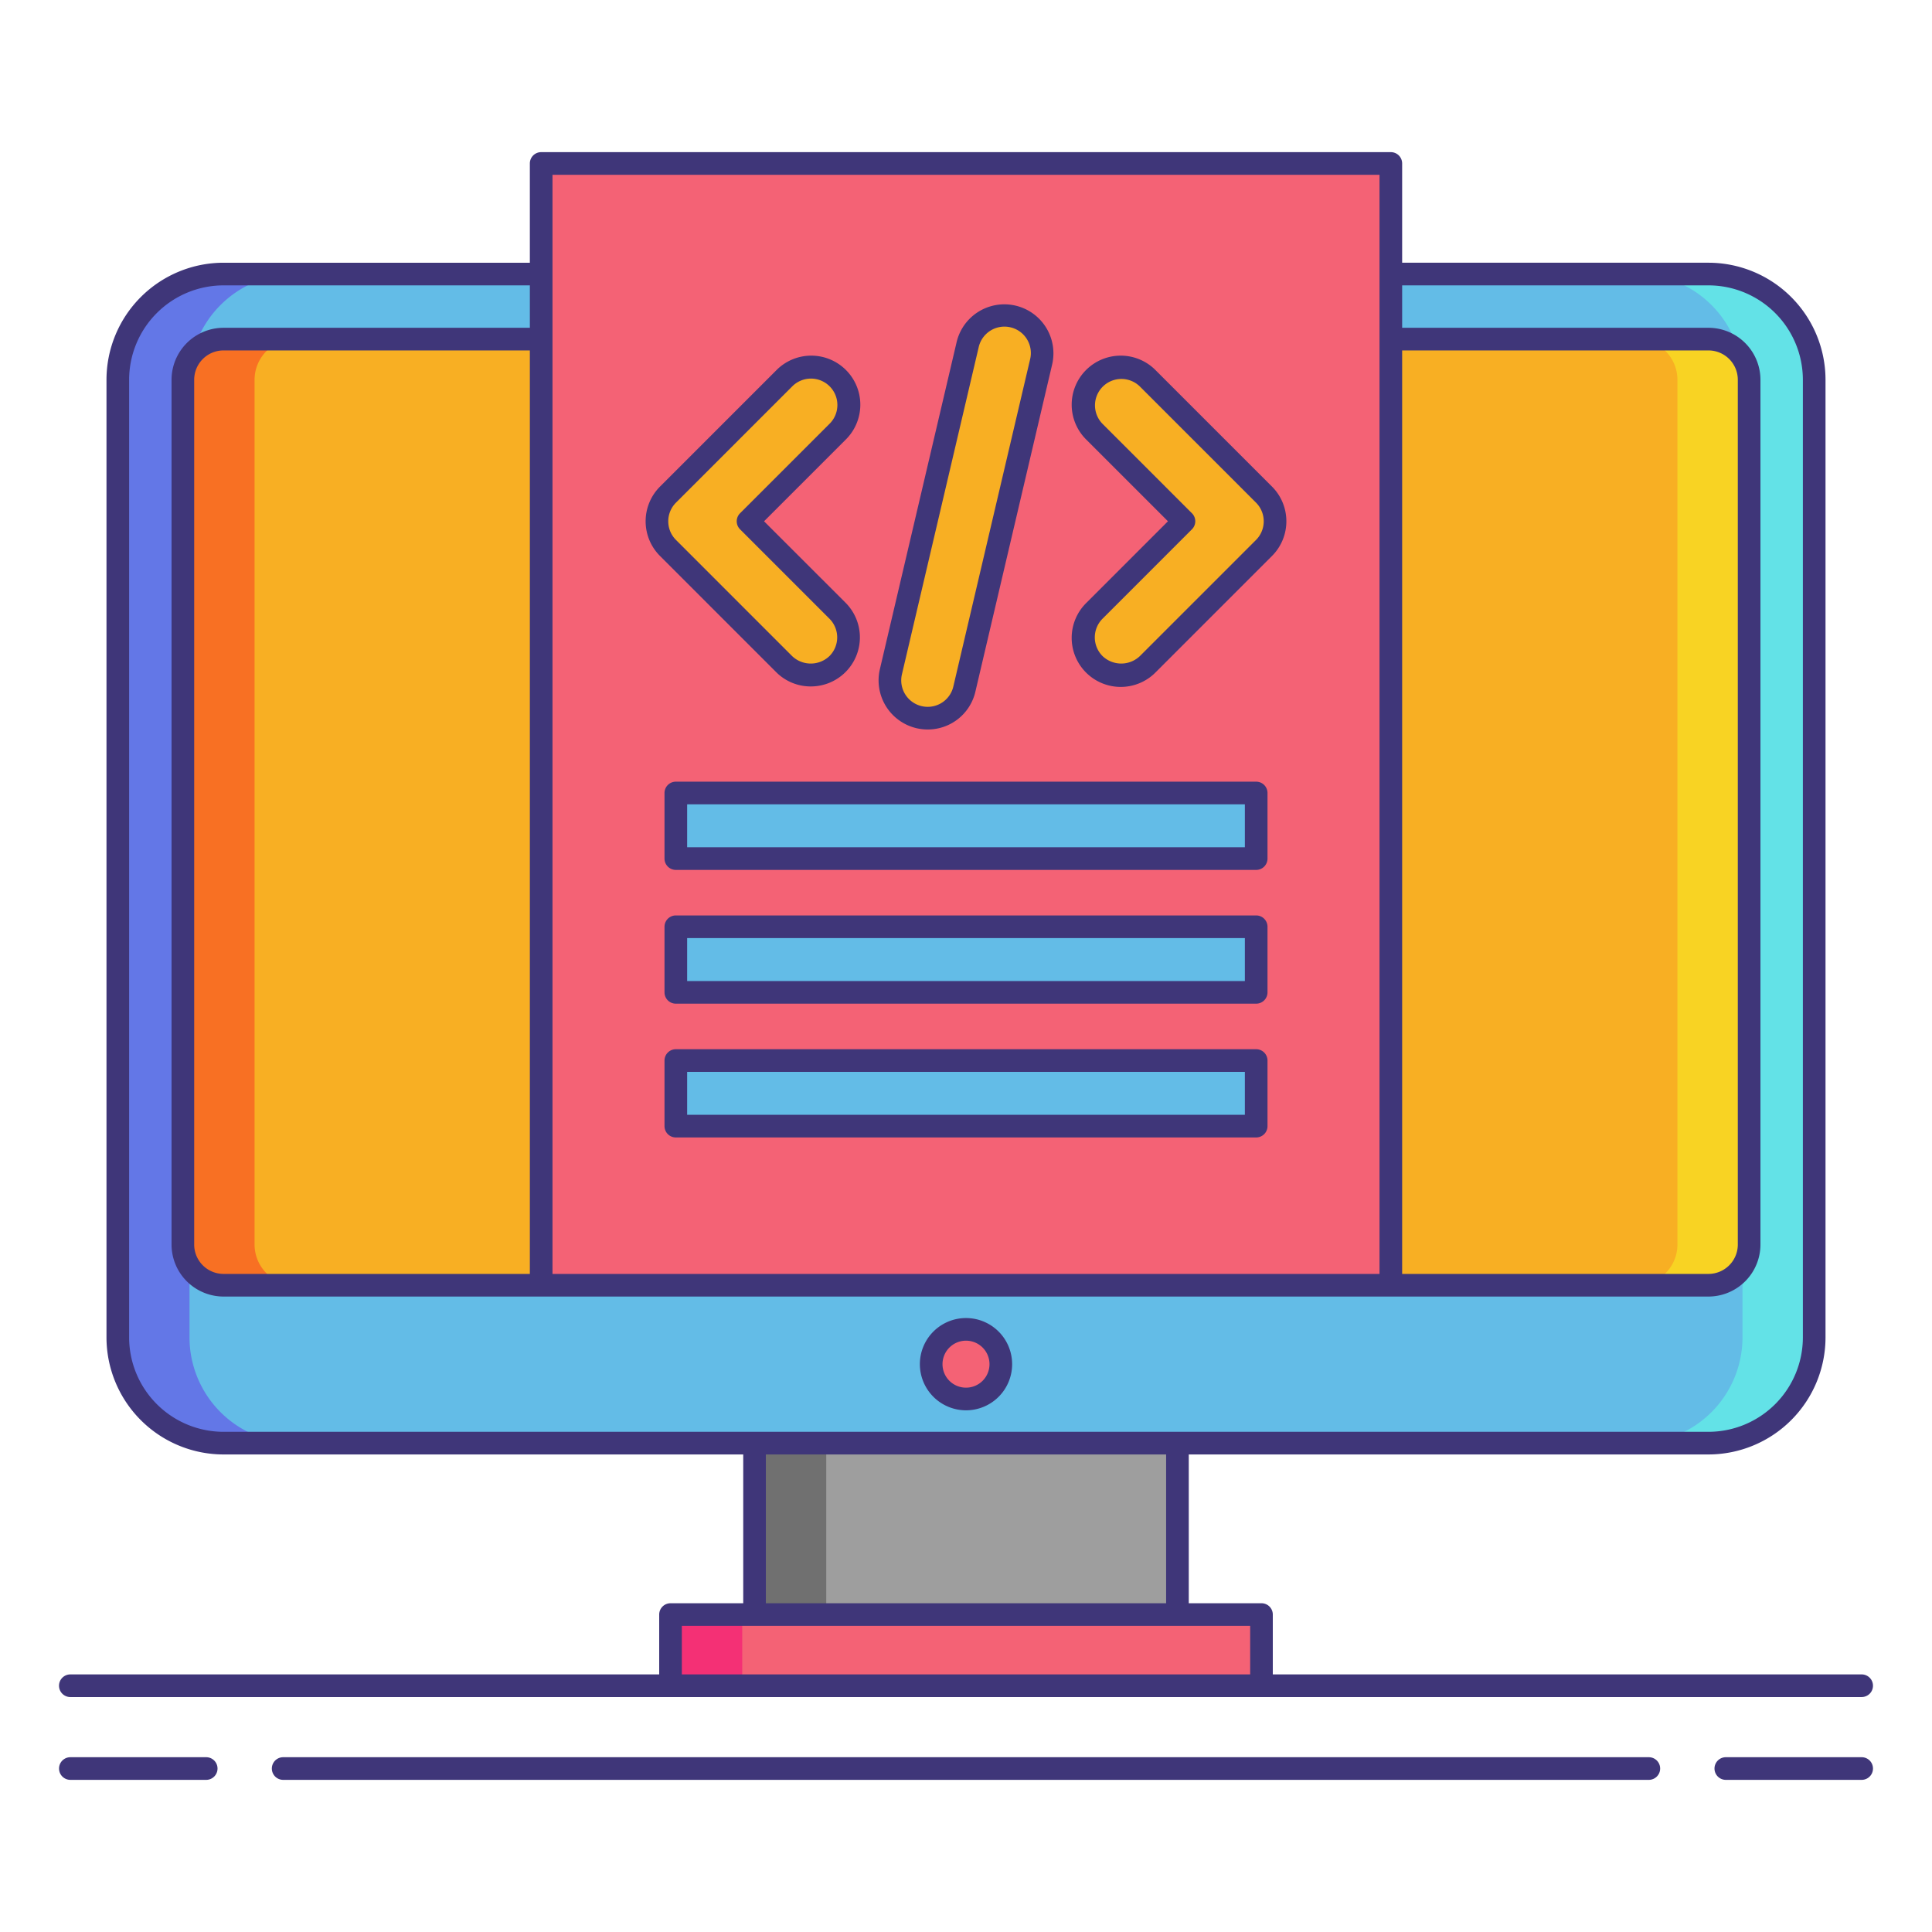 <svg height="512" viewBox="0 0 256 256" width="512" xmlns="http://www.w3.org/2000/svg"><rect fill="#63bce7" height="154.91" rx="14.009" width="224.78" x="15.61" y="36.313"/><path d="m25.11 177.214v-126.892a14.025 14.025 0 0 1 14.009-14.009h-9.5a14.025 14.025 0 0 0 -14.009 14.009v126.892a14.025 14.025 0 0 0 14.009 14.009h9.5a14.025 14.025 0 0 1 -14.009-14.009z" fill="#6377e7"/><path d="m230.89 177.214v-126.892a14.025 14.025 0 0 0 -14.009-14.009h9.5a14.025 14.025 0 0 1 14.009 14.009v126.892a14.025 14.025 0 0 1 -14.009 14.009h-9.5a14.025 14.025 0 0 0 14.009-14.009z" fill="#63e2e7"/><rect fill="#f8af23" height="125.366" rx="5.388" width="207.538" x="24.231" y="44.933"/><path d="m33.731 164.912v-114.591a5.4 5.4 0 0 1 5.388-5.388h-9.5a5.4 5.4 0 0 0 -5.388 5.388v114.59a5.4 5.4 0 0 0 5.388 5.388h9.5a5.4 5.4 0 0 1 -5.388-5.387z" fill="#f87023"/><path d="m222.269 164.912v-114.591a5.4 5.4 0 0 0 -5.388-5.388h9.5a5.4 5.4 0 0 1 5.388 5.388v114.59a5.4 5.4 0 0 1 -5.388 5.388h-9.5a5.4 5.4 0 0 0 5.388-5.387z" fill="#f8d323"/><path d="m88.847 213.938h78.305v9.429h-78.305z" fill="#f46275"/><path d="m88.847 213.938h9.5v9.429h-9.5z" fill="#f43075"/><path d="m99.983 191.222h56.035v22.716h-56.035z" fill="#9e9e9e"/><path d="m99.983 191.222h9.5v22.716h-9.5z" fill="#707070"/><circle cx="128" cy="180.761" fill="#f46275" r="4.613"/><path d="m71.708 21.66h112.583v148.64h-112.583z" fill="#f46275"/><path d="m89.549 105.076h76.903v8.691h-76.903z" fill="#63bce7"/><path d="m89.549 122.802h76.903v8.691h-76.903z" fill="#63bce7"/><path d="m89.549 140.528h76.903v8.691h-76.903z" fill="#63bce7"/><path d="m107.433 89.457a4.984 4.984 0 0 1 -3.536-1.465l-15.384-15.384a5 5 0 0 1 0-7.07l15.387-15.384a5 5 0 1 1 7.071 7.07l-11.851 11.849 11.849 11.85a5 5 0 0 1 -3.536 8.535z" fill="#f8af23"/><path d="m148.567 89.457a4.984 4.984 0 0 0 3.536-1.465l15.384-15.385a5 5 0 0 0 0-7.07l-15.387-15.383a5 5 0 1 0 -7.071 7.07l11.851 11.849-11.849 11.85a5 5 0 0 0 3.536 8.535z" fill="#f8af23"/><path d="m122.921 95.16a5 5 0 0 1 -4.872-6.144l10.167-43.333a5 5 0 1 1 9.735 2.285l-10.167 43.332a5 5 0 0 1 -4.863 3.86z" fill="#f8af23"/><g fill="#3f3679"><path d="m27.323 232.84h-18a1.5 1.5 0 1 0 0 3h18a1.5 1.5 0 1 0 0-3z"/><path d="m246.68 232.84h-18a1.5 1.5 0 0 0 0 3h18a1.5 1.5 0 0 0 0-3z"/><path d="m218.479 232.84h-180.958a1.5 1.5 0 0 0 0 3h180.958a1.5 1.5 0 0 0 0-3z"/><path d="m9.32 224.867h237.36a1.5 1.5 0 1 0 0-3h-78.027v-7.929a1.5 1.5 0 0 0 -1.5-1.5h-9.635v-19.715h68.864a15.526 15.526 0 0 0 15.508-15.509v-126.893a15.526 15.526 0 0 0 -15.508-15.509h-40.59v-13.152a1.5 1.5 0 0 0 -1.5-1.5h-112.584a1.5 1.5 0 0 0 -1.5 1.5v13.153h-40.589a15.526 15.526 0 0 0 -15.509 15.508v126.893a15.526 15.526 0 0 0 15.508 15.509h68.864v19.716h-9.635a1.5 1.5 0 0 0 -1.5 1.5v7.929h-78.027a1.5 1.5 0 1 0 0 3zm176.472-178.433h40.589a3.892 3.892 0 0 1 3.888 3.888v114.59a3.892 3.892 0 0 1 -3.888 3.888h-40.589zm-112.584-23.274h109.584v145.64h-109.584zm-43.589 145.64a3.892 3.892 0 0 1 -3.888-3.888v-114.591a3.892 3.892 0 0 1 3.888-3.888h40.589v122.367zm-12.509 8.414v-126.893a12.523 12.523 0 0 1 12.509-12.508h40.59v5.621h-40.59a6.9 6.9 0 0 0 -6.888 6.888v114.59a6.9 6.9 0 0 0 6.888 6.888h196.762a6.9 6.9 0 0 0 6.888-6.888v-114.591a6.9 6.9 0 0 0 -6.888-6.888h-40.589v-5.62h40.59a12.523 12.523 0 0 1 12.508 12.508v126.893a12.523 12.523 0 0 1 -12.508 12.509h-196.763a12.523 12.523 0 0 1 -12.509-12.509zm84.372 15.509h53.035v19.716h-53.035zm-11.135 22.715h75.306v6.429h-75.306z"/><path d="m128 186.874a6.113 6.113 0 1 0 -6.113-6.113 6.12 6.12 0 0 0 6.113 6.113zm0-9.227a3.113 3.113 0 1 1 -3.113 3.113 3.117 3.117 0 0 1 3.113-3.113z"/><path d="m166.451 103.576h-76.9a1.5 1.5 0 0 0 -1.5 1.5v8.691a1.5 1.5 0 0 0 1.5 1.5h76.9a1.5 1.5 0 0 0 1.5-1.5v-8.691a1.5 1.5 0 0 0 -1.5-1.5zm-1.5 8.691h-73.9v-5.691h73.9z"/><path d="m166.451 121.3h-76.9a1.5 1.5 0 0 0 -1.5 1.5v8.691a1.5 1.5 0 0 0 1.5 1.5h76.9a1.5 1.5 0 0 0 1.5-1.5v-8.691a1.5 1.5 0 0 0 -1.5-1.5zm-1.5 8.691h-73.9v-5.691h73.9z"/><path d="m166.451 139.027h-76.9a1.5 1.5 0 0 0 -1.5 1.5v8.691a1.5 1.5 0 0 0 1.5 1.5h76.9a1.5 1.5 0 0 0 1.5-1.5v-8.691a1.5 1.5 0 0 0 -1.5-1.5zm-1.5 8.691h-73.9v-5.691h73.9z"/><path d="m107.433 90.957a6.5 6.5 0 0 0 4.6-11.1l-10.792-10.785 10.788-10.788a6.5 6.5 0 1 0 -9.192-9.191l-15.384 15.384a6.5 6.5 0 0 0 0 9.191l15.384 15.385a6.456 6.456 0 0 0 4.596 1.904zm-18.884-21.885a3.477 3.477 0 0 1 1.025-2.472l15.384-15.384a3.5 3.5 0 1 1 4.95 4.949l-11.849 11.847a1.5 1.5 0 0 0 0 2.121l11.849 11.85a3.5 3.5 0 0 1 0 4.949 3.585 3.585 0 0 1 -4.951 0l-15.383-15.385a3.477 3.477 0 0 1 -1.025-2.475z"/><path d="m153.164 49.093a6.5 6.5 0 1 0 -9.192 9.191l10.788 10.788-10.789 10.789a6.5 6.5 0 1 0 9.192 9.191l15.384-15.385a6.5 6.5 0 0 0 0-9.191zm13.263 22.454-15.385 15.385a3.586 3.586 0 0 1 -4.95 0 3.5 3.5 0 0 1 0-4.95l11.849-11.85a1.5 1.5 0 0 0 0-2.121l-11.849-11.848a3.5 3.5 0 0 1 4.95-4.949l15.384 15.386a3.5 3.5 0 0 1 0 4.949z"/><path d="m121.433 96.488a6.544 6.544 0 0 0 1.488.172 6.472 6.472 0 0 0 6.324-5.016l10.167-43.333a6.5 6.5 0 0 0 -12.656-2.971l-10.168 43.334a6.509 6.509 0 0 0 4.845 7.814zm-1.924-7.129 10.167-43.333a3.5 3.5 0 1 1 6.814 1.6l-10.166 43.333a3.483 3.483 0 0 1 -3.4 2.7 3.546 3.546 0 0 1 -.8-.093 3.505 3.505 0 0 1 -2.615-4.207z"/></g></svg>
